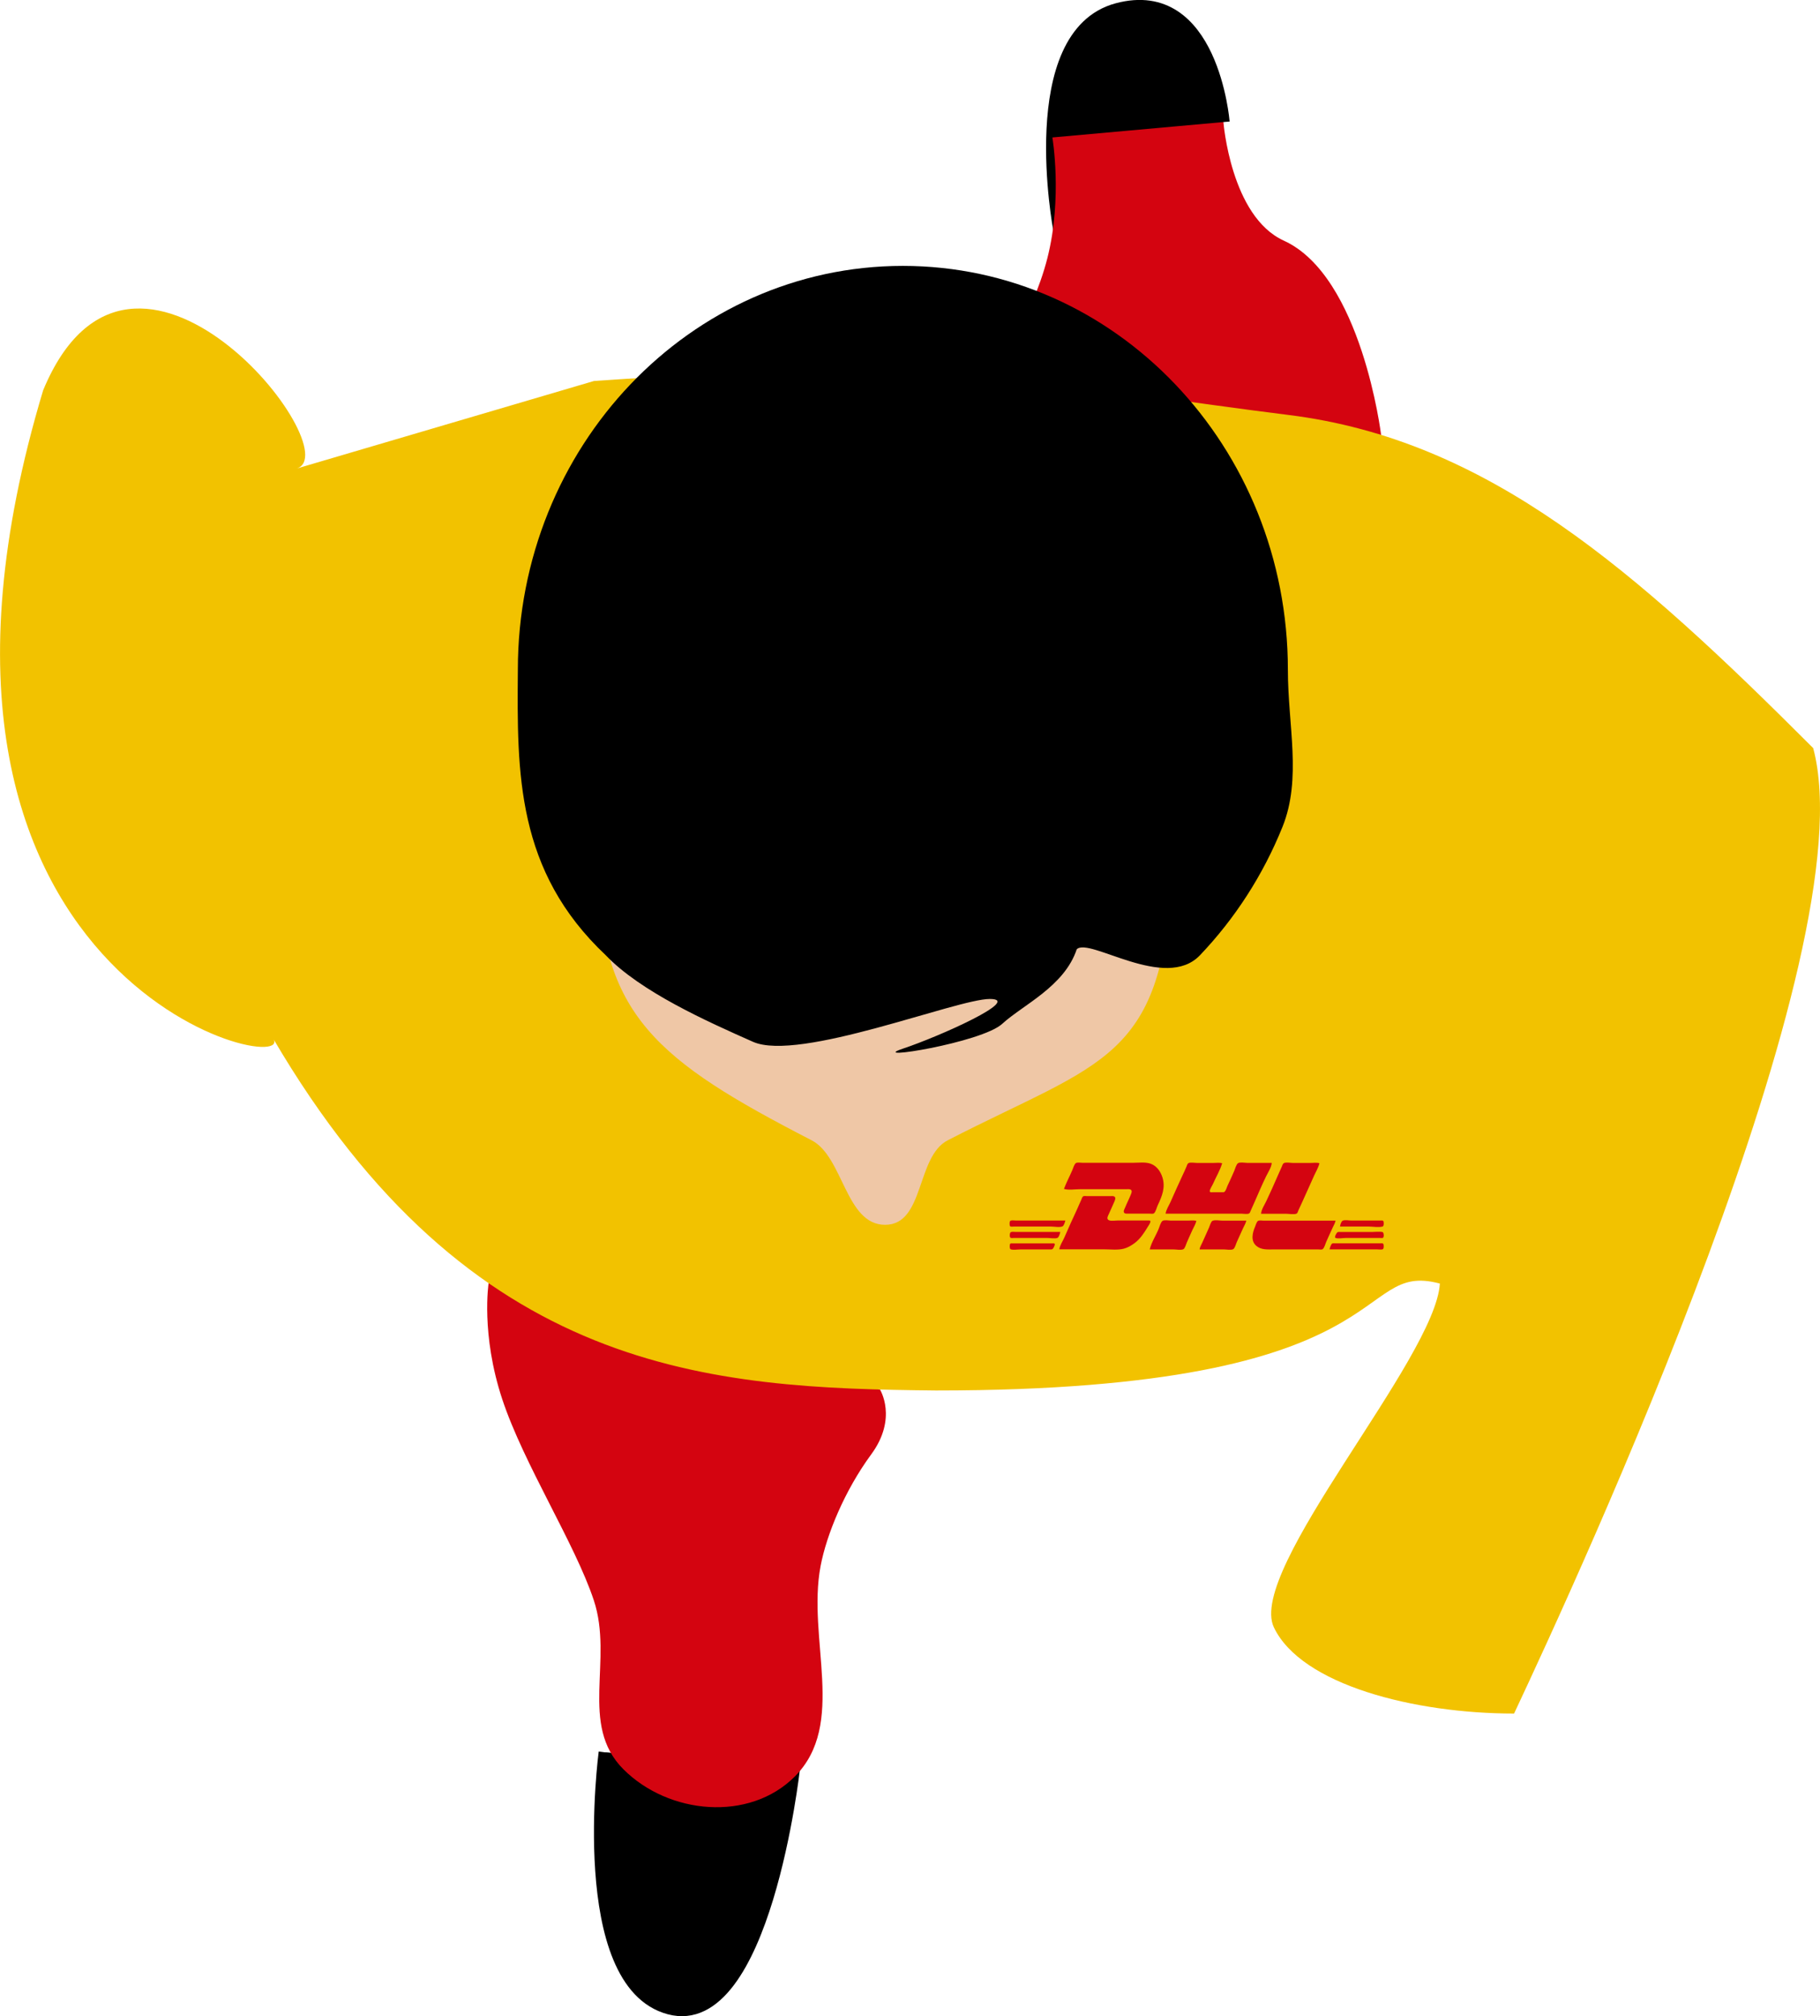 <?xml version="1.0" encoding="UTF-8" standalone="no"?>
<!-- Created with Inkscape (http://www.inkscape.org/) -->

<svg
   width="38.772mm"
   height="42.932mm"
   viewBox="0 0 38.772 42.932"
   version="1.1"
   id="svg5"
   xml:space="preserve"
   inkscape:version="1.2.2 (732a01da63, 2022-12-09)"
   sodipodi:docname="enemy DHL step right.svg"
   inkscape:export-filename="enemy DHL step right.png"
   inkscape:export-xdpi="600"
   inkscape:export-ydpi="600"
   xmlns:inkscape="http://www.inkscape.org/namespaces/inkscape"
   xmlns:sodipodi="http://sodipodi.sourceforge.net/DTD/sodipodi-0.dtd"
   xmlns="http://www.w3.org/2000/svg"
   xmlns:svg="http://www.w3.org/2000/svg"><sodipodi:namedview
     id="namedview7"
     pagecolor="#ffffff"
     bordercolor="#666666"
     borderopacity="1.0"
     inkscape:showpageshadow="2"
     inkscape:pageopacity="0.0"
     inkscape:pagecheckerboard="0"
     inkscape:deskcolor="#d1d1d1"
     inkscape:document-units="mm"
     showgrid="false"
     showguides="true"
     inkscape:zoom="2.3786088"
     inkscape:cx="39.729106"
     inkscape:cy="73.152004"
     inkscape:window-width="1920"
     inkscape:window-height="1017"
     inkscape:window-x="3832"
     inkscape:window-y="-8"
     inkscape:window-maximized="1"
     inkscape:current-layer="layer1"><inkscape:grid
       type="xygrid"
       id="grid52066"
       units="mm"
       spacingx="0.1"
       spacingy="0.1"
       dotted="false"
       empspacing="5"
       originx="-93.981"
       originy="-77.39" /></sodipodi:namedview><defs
     id="defs2" /><g
     inkscape:label="Gegener"
     inkscape:groupmode="layer"
     id="layer1"
     transform="translate(-93.981,-77.39)"><g
       id="g65300"><path
         style="fill:#000000;fill-opacity:1;stroke:#000000;stroke-width:0.265px;stroke-linecap:butt;stroke-linejoin:miter;stroke-opacity:1"
         d="m 116.551,82.281 c 0,0 -0.792,-4.151 1.232,-4.693 2.025,-0.542 2.261,2.4 2.261,2.4"
         id="path65266"
         sodipodi:nodetypes="czc"
         inkscape:label="Fuss rechts" /><path
         style="fill:#d40410;fill-opacity:1;stroke:none;stroke-width:0.1;stroke-linecap:butt;stroke-linejoin:miter;stroke-dasharray:none;stroke-opacity:1"
         d="m 120.044,79.989 c 0,0 0.155,2.01 1.286,2.525 1.661,0.756 2.073,4.137 2.073,4.137 0,0 -8.527,-1.21 -8.383,-1.198 0.072,0.006 0.946,-1.278 1.273,-2.564 0.327,-1.285 0.107,-2.572 0.107,-2.572 z"
         id="path65268"
         sodipodi:nodetypes="cscsscc"
         inkscape:label="Bein rechts" /><path
         style="fill:#000000;fill-opacity:1;stroke:#000000;stroke-width:0.265px;stroke-linecap:butt;stroke-linejoin:miter;stroke-opacity:1"
         d="m 106.867,114.704 c 0,0 -0.653,4.907 1.372,5.449 2.025,0.542 2.652,-5.11 2.652,-5.11"
         id="path65270"
         sodipodi:nodetypes="czc"
         inkscape:label="Fuss links" /><path
         style="fill:#d40410;fill-opacity:1;stroke:none;stroke-width:0.265px;stroke-linecap:butt;stroke-linejoin:miter;stroke-opacity:1"
         d="m 112.727,106.978 c 0,0 0.383,0.608 -0.186,1.381 -0.569,0.774 -0.953,1.714 -1.079,2.379 -0.293,1.552 0.566,3.366 -0.551,4.483 -0.967,0.967 -2.683,0.81 -3.65,-0.157 -0.95,-0.95 -0.207,-2.323 -0.63,-3.598 -0.4,-1.206 -1.49,-2.894 -1.95,-4.28 -0.46,-1.387 -0.291,-2.472 -0.291,-2.472"
         id="path65272"
         sodipodi:nodetypes="cssssssc"
         inkscape:label="Bein links" /><path
         style="fill:#f2c200;fill-opacity:1;stroke:none;stroke-width:0.265;stroke-linecap:butt;stroke-linejoin:miter;stroke-dasharray:none;stroke-opacity:1"
         d="m 126.236,113.878 c 1.379,-2.939 7.532,-16.229 6.372,-20.558 -3.785,-3.786 -6.918,-6.564 -11.179,-7.094 -4.261,-0.53 -7.392,-1.253 -14.795,-0.723 -6.339,1.866 0,0 -6.339,1.866 1.176,-0.346 -3.486,-6.266 -5.395,-1.668 -3.816,12.691 5.537,14.7 4.894,13.793 4.218,7.194 9.329,7.456 14.127,7.505 10.046,0 8.845,-2.783 10.734,-2.277 -0.098,1.601 -4.121,6.096 -3.536,7.321 0.585,1.225 2.991,1.835 5.117,1.835 z"
         id="path65274"
         sodipodi:nodetypes="cczcccccczc"
         inkscape:label="Koerper" /><path
         style="fill:#d40410;stroke:none;stroke-width:0.006"
         d="m 116.647,102.707 c 0.098,0.029 0.235,0.006 0.337,0.006 h 0.73 0.265 c 0.03,0 0.079,-0.008 0.101,0.019 0.023,0.028 -8.7e-4,0.074 -0.012,0.103 -0.036,0.09 -0.081,0.175 -0.117,0.265 -0.013,0.032 -0.049,0.086 -0.018,0.118 0.02,0.02 0.059,0.015 0.085,0.015 h 0.221 0.232 c 0.024,0 0.07,0.009 0.091,-0.006 0.039,-0.026 0.062,-0.129 0.082,-0.171 0.092,-0.194 0.169,-0.38 0.1,-0.597 -0.04,-0.124 -0.118,-0.239 -0.245,-0.287 -0.114,-0.043 -0.256,-0.022 -0.376,-0.022 h -0.741 -0.343 c -0.036,0 -0.106,-0.013 -0.137,0.006 -0.036,0.022 -0.062,0.116 -0.079,0.155 -0.057,0.133 -0.127,0.262 -0.177,0.398 m 2.167,0.525 h 1.255 0.365 c 0.043,0 0.114,0.014 0.154,-0.003 0.022,-0.009 0.03,-0.043 0.039,-0.063 0.03,-0.064 0.059,-0.129 0.086,-0.193 0.077,-0.179 0.156,-0.36 0.241,-0.536 0.041,-0.084 0.115,-0.194 0.12,-0.287 h -0.52 c -0.048,0 -0.156,-0.02 -0.197,0.006 -0.039,0.025 -0.064,0.124 -0.082,0.166 -0.046,0.106 -0.093,0.211 -0.143,0.315 -0.018,0.039 -0.03,0.093 -0.059,0.125 -0.016,0.018 -0.045,0.013 -0.067,0.013 h -0.182 c -0.017,0 -0.068,0.008 -0.07,-0.017 -0.004,-0.044 0.051,-0.119 0.068,-0.159 0.063,-0.145 0.152,-0.29 0.196,-0.442 -0.055,-0.016 -0.125,-0.006 -0.182,-0.006 h -0.359 c -0.044,0 -0.143,-0.018 -0.18,0.006 -0.021,0.014 -0.031,0.055 -0.041,0.077 -0.026,0.061 -0.053,0.122 -0.082,0.182 -0.088,0.186 -0.171,0.376 -0.255,0.564 -0.034,0.077 -0.097,0.17 -0.106,0.254 m 2.034,0 h 0.536 c 0.059,0 0.166,0.021 0.219,-0.003 0.024,-0.011 0.032,-0.052 0.042,-0.074 0.029,-0.065 0.06,-0.129 0.089,-0.193 0.082,-0.183 0.165,-0.364 0.246,-0.547 0.037,-0.083 0.092,-0.171 0.111,-0.26 -0.057,-0.017 -0.129,-0.006 -0.188,-0.006 h -0.381 c -0.047,0 -0.151,-0.02 -0.191,0.006 -0.022,0.014 -0.033,0.054 -0.043,0.077 -0.028,0.065 -0.058,0.129 -0.086,0.193 -0.077,0.18 -0.159,0.359 -0.242,0.536 -0.037,0.079 -0.108,0.183 -0.112,0.271 m -4.3,0.757 h 0.962 c 0.133,0 0.285,0.02 0.415,-0.014 0.082,-0.021 0.159,-0.067 0.227,-0.117 0.12,-0.089 0.201,-0.213 0.277,-0.339 0.016,-0.027 0.07,-0.098 0.061,-0.131 -0.005,-0.018 -0.037,-0.013 -0.051,-0.013 h -0.166 -0.486 c -0.052,0 -0.147,0.018 -0.192,-0.012 -0.044,-0.029 -0.005,-0.093 0.01,-0.126 0.038,-0.089 0.081,-0.176 0.118,-0.265 0.012,-0.029 0.034,-0.076 0.006,-0.102 -0.023,-0.022 -0.068,-0.014 -0.097,-0.014 h -0.254 -0.232 c -0.024,0 -0.07,-0.009 -0.09,0.006 -0.02,0.014 -0.028,0.051 -0.038,0.072 -0.032,0.067 -0.06,0.137 -0.091,0.205 -0.092,0.197 -0.183,0.397 -0.269,0.597 -0.033,0.078 -0.099,0.17 -0.108,0.254 m 0.127,-0.614 h -0.459 -0.315 -0.271 c -0.036,0 -0.086,-0.009 -0.12,0.002 -0.026,0.008 -0.028,0.104 -0.009,0.12 0.017,0.014 0.059,0.006 0.08,0.006 h 0.205 0.586 c 0.066,0 0.182,0.023 0.242,-0.003 0.032,-0.014 0.055,-0.092 0.062,-0.124 m 1.796,0.614 h 0.509 c 0.056,0 0.158,0.02 0.209,-0.004 0.036,-0.017 0.059,-0.11 0.075,-0.145 0.04,-0.086 0.075,-0.174 0.116,-0.26 0.03,-0.062 0.071,-0.132 0.087,-0.199 -0.055,-0.016 -0.125,-0.006 -0.182,-0.006 h -0.359 c -0.044,0 -0.143,-0.019 -0.18,0.006 -0.038,0.025 -0.066,0.129 -0.083,0.171 -0.058,0.143 -0.154,0.286 -0.19,0.437 m 1.061,0 h 0.52 c 0.049,0 0.155,0.02 0.198,-0.006 0.038,-0.023 0.057,-0.11 0.075,-0.149 0.045,-0.099 0.09,-0.199 0.135,-0.298 0.023,-0.051 0.058,-0.104 0.068,-0.16 h -0.503 c -0.059,0 -0.16,-0.02 -0.215,0.003 -0.036,0.015 -0.06,0.112 -0.076,0.146 -0.048,0.107 -0.097,0.213 -0.144,0.321 -0.02,0.045 -0.052,0.094 -0.057,0.144 m 2.896,-0.614 h -0.752 -0.481 -0.298 c -0.032,0 -0.092,-0.012 -0.12,0.006 -0.03,0.018 -0.049,0.09 -0.062,0.121 -0.056,0.13 -0.1,0.305 0.028,0.412 0.105,0.087 0.237,0.074 0.365,0.074 h 0.713 0.243 c 0.024,0 0.07,0.009 0.09,-0.006 0.038,-0.027 0.059,-0.118 0.078,-0.16 0.044,-0.102 0.093,-0.203 0.138,-0.304 0.021,-0.046 0.051,-0.094 0.059,-0.144 m 0.094,0.127 h 0.365 0.249 c 0.087,0 0.214,0.024 0.297,-0.002 0.026,-0.008 0.028,-0.104 0.008,-0.12 -0.014,-0.011 -0.045,-0.006 -0.062,-0.006 h -0.171 -0.442 c -0.05,0 -0.14,-0.018 -0.186,0.003 -0.033,0.015 -0.053,0.091 -0.057,0.124 m -5.959,0.116 h -0.42 -0.282 -0.238 c -0.034,0 -0.077,-0.007 -0.11,0.002 -0.03,0.008 -0.035,0.101 -0.013,0.12 0.015,0.013 0.054,0.006 0.073,0.006 h 0.188 0.531 c 0.056,0 0.163,0.021 0.213,-0.003 0.029,-0.014 0.052,-0.094 0.057,-0.124 m 5.905,0.006 c -0.019,0.011 -0.07,0.105 -0.044,0.118 0.05,0.025 0.163,0.003 0.219,0.003 h 0.564 0.171 c 0.017,0 0.049,0.006 0.063,-0.006 0.022,-0.017 0.017,-0.114 -0.014,-0.12 -0.072,-0.014 -0.159,-10e-4 -0.232,-10e-4 h -0.475 -0.177 c -0.022,0 -0.056,-0.006 -0.076,0.006 m -6.968,0.243 c -0.019,0.015 -0.017,0.112 0.008,0.12 0.06,0.018 0.147,0.002 0.209,0.002 h 0.47 0.155 c 0.021,0 0.047,0.004 0.063,-0.013 0.014,-0.014 0.057,-0.093 0.038,-0.109 -0.013,-0.011 -0.042,-0.006 -0.057,-0.006 h -0.155 -0.536 -0.138 c -0.016,0 -0.044,-0.005 -0.057,0.006 m 6.801,0.121 h 0.448 0.304 0.26 c 0.037,0 0.086,0.009 0.121,-0.002 0.026,-0.008 0.027,-0.104 0.008,-0.12 -0.016,-0.013 -0.054,-0.006 -0.073,-0.006 h -0.205 -0.575 -0.16 c -0.02,0 -0.051,-0.006 -0.07,0.003 -0.029,0.014 -0.052,0.094 -0.058,0.124 z"
         id="path65276"
         inkscape:label="DHL Logo" /><path
         id="path65278"
         style="fill:#efc7a6;fill-opacity:1;fill-rule:evenodd;stroke-width:0.35;paint-order:stroke markers fill;stop-color:#000000"
         d="m 118.943,95.856 c -0.141,4.128 -1.472,4.115 -4.772,5.815 -0.677,0.349 -0.492,1.8 -1.335,1.8 -0.843,0 -0.888,-1.451 -1.565,-1.8 -3.3,-1.7 -4.513,-2.669 -4.542,-5.815 0,-2.616 2.734,-6.315 6.107,-6.315 3.373,-2e-6 6.107,3.699 6.107,6.315 z"
         sodipodi:nodetypes="cssscsc"
         inkscape:label="Gesicht" /><path
         id="path65280"
         style="fill:#000000;fill-rule:evenodd;stroke-width:0.269;paint-order:stroke markers fill;stop-color:#000000"
         d="m 121.417,91.651 c 0,1.187 0.3,2.318 -0.115,3.347 -0.415,1.029 -1.016,1.955 -1.758,2.733 -0.742,0.778 -2.36,-0.392 -2.625,-0.127 -0.265,0.794 -1.147,1.183 -1.587,1.587 -0.441,0.405 -2.91,0.794 -2.117,0.529 0.794,-0.265 2.56,-1.058 1.852,-1.058 -0.708,0 -4.063,1.347 -5.045,0.912 -0.981,-0.435 -2.394,-1.065 -3.136,-1.843 -1.908,-1.797 -1.892,-3.87 -1.873,-6.08 0,-4.749 3.672,-8.599 8.202,-8.599 4.53,-10e-7 8.202,3.85 8.202,8.599 z"
         sodipodi:nodetypes="sscczzzsccss"
         inkscape:label="Haare" /></g></g></svg>
